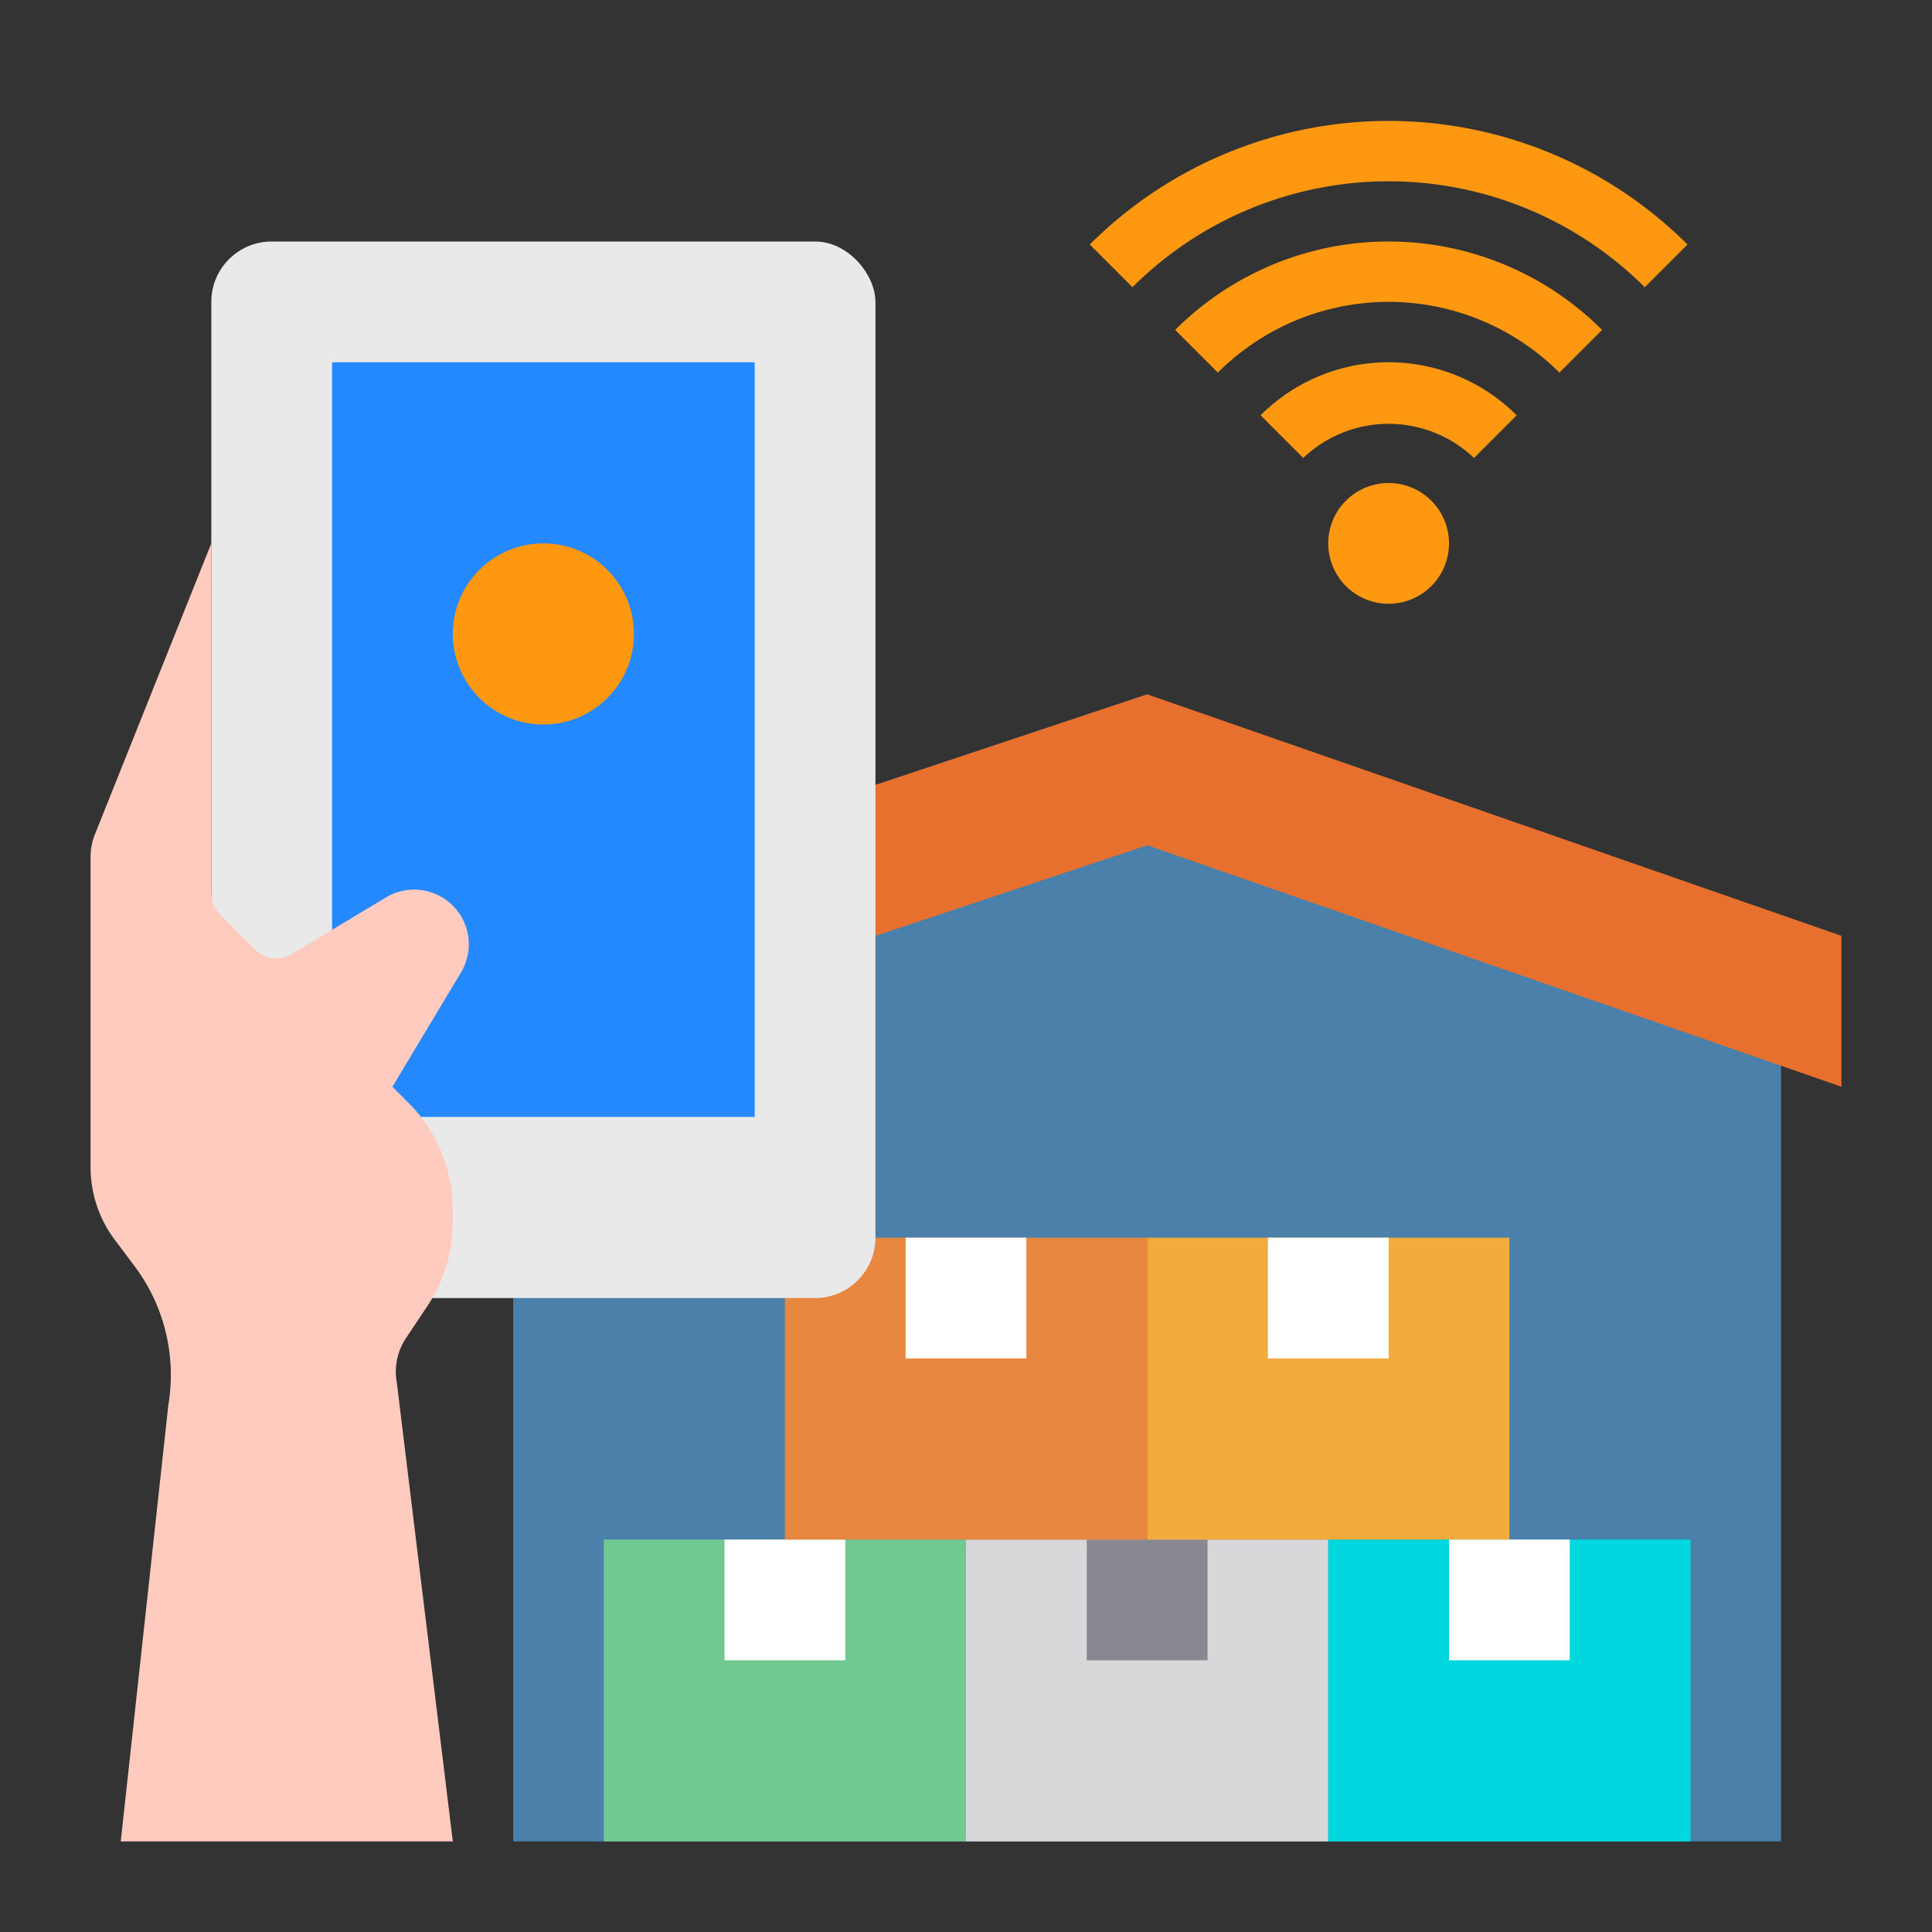 <svg id="Smart_control" height="512" viewBox="0 0 64 64" width="512" xmlns="http://www.w3.org/2000/svg" data-name="Smart control"><rect x="0" y="0" width="64" height="64" fill="#333333" stroke="none"/><path d="m59 33v28h-42v-27l21-8z" fill="#4a80aa"/><path d="m61 36-23-8-24 8v-5l24-8 23 8z" fill="#e8702e"/><path d="m32 51h12v10h-12z" fill="#d8d7da"/><path d="m36 51h4v4h-4z" fill="#898890"/><path d="m44 51h12v10h-12z" fill="#00d7df"/><path d="m48 51h4v4h-4z" fill="#fff"/><path d="m20 51h12v10h-12z" fill="#6fc991"/><path d="m24 51h4v4h-4z" fill="#fff"/><path d="m38 41h12v10h-12z" fill="#f3ac3c"/><path d="m42 41h4v4h-4z" fill="#fff"/><path d="m26 41h12v10h-12z" fill="#e78740"/><path d="m30 41h4v4h-4z" fill="#fff"/><rect fill="#e9e9ea" height="35" rx="2" width="22" x="7" y="8"/><path d="m11 12h14v25h-14z" fill="#2488ff"/><circle cx="18" cy="21" fill="#ff9811" r="3"/><path d="m15 61-1.855-15.2a2 2 0 0 1 .3-1.467l.712-1.068a5 5 0 0 0 .843-2.779v-.415a5 5 0 0 0 -1.464-3.535l-.536-.536 2.272-3.787a1.811 1.811 0 0 0 -.272-2.213 1.811 1.811 0 0 0 -2.213-.272l-3.117 1.872a1 1 0 0 1 -1.222-.15l-1.155-1.157a1 1 0 0 1 -.293-.707v-11.586l-3.857 9.642a2.016 2.016 0 0 0 -.143.743v10.282a4 4 0 0 0 .8 2.4l.66.879a6.005 6.005 0 0 1 1.118 4.586l-1.578 14.468z" fill="#ffcbbe"/><g fill="#ff9811"><path d="m44.586 16.586a2 2 0 1 0 2.828 0 2 2 0 0 0 -2.828 0z"/><path d="m50.242 13.757a6 6 0 0 0 -8.484 0l1.414 1.414a4.1 4.1 0 0 1 5.656 0z"/><path d="m53.071 10.929a10 10 0 0 0 -14.142 0l1.414 1.414a8 8 0 0 1 11.314 0z"/><path d="m54.485 9.515 1.415-1.415a14.016 14.016 0 0 0 -19.8 0l1.414 1.414a12.014 12.014 0 0 1 16.971.001z"/></g></svg>